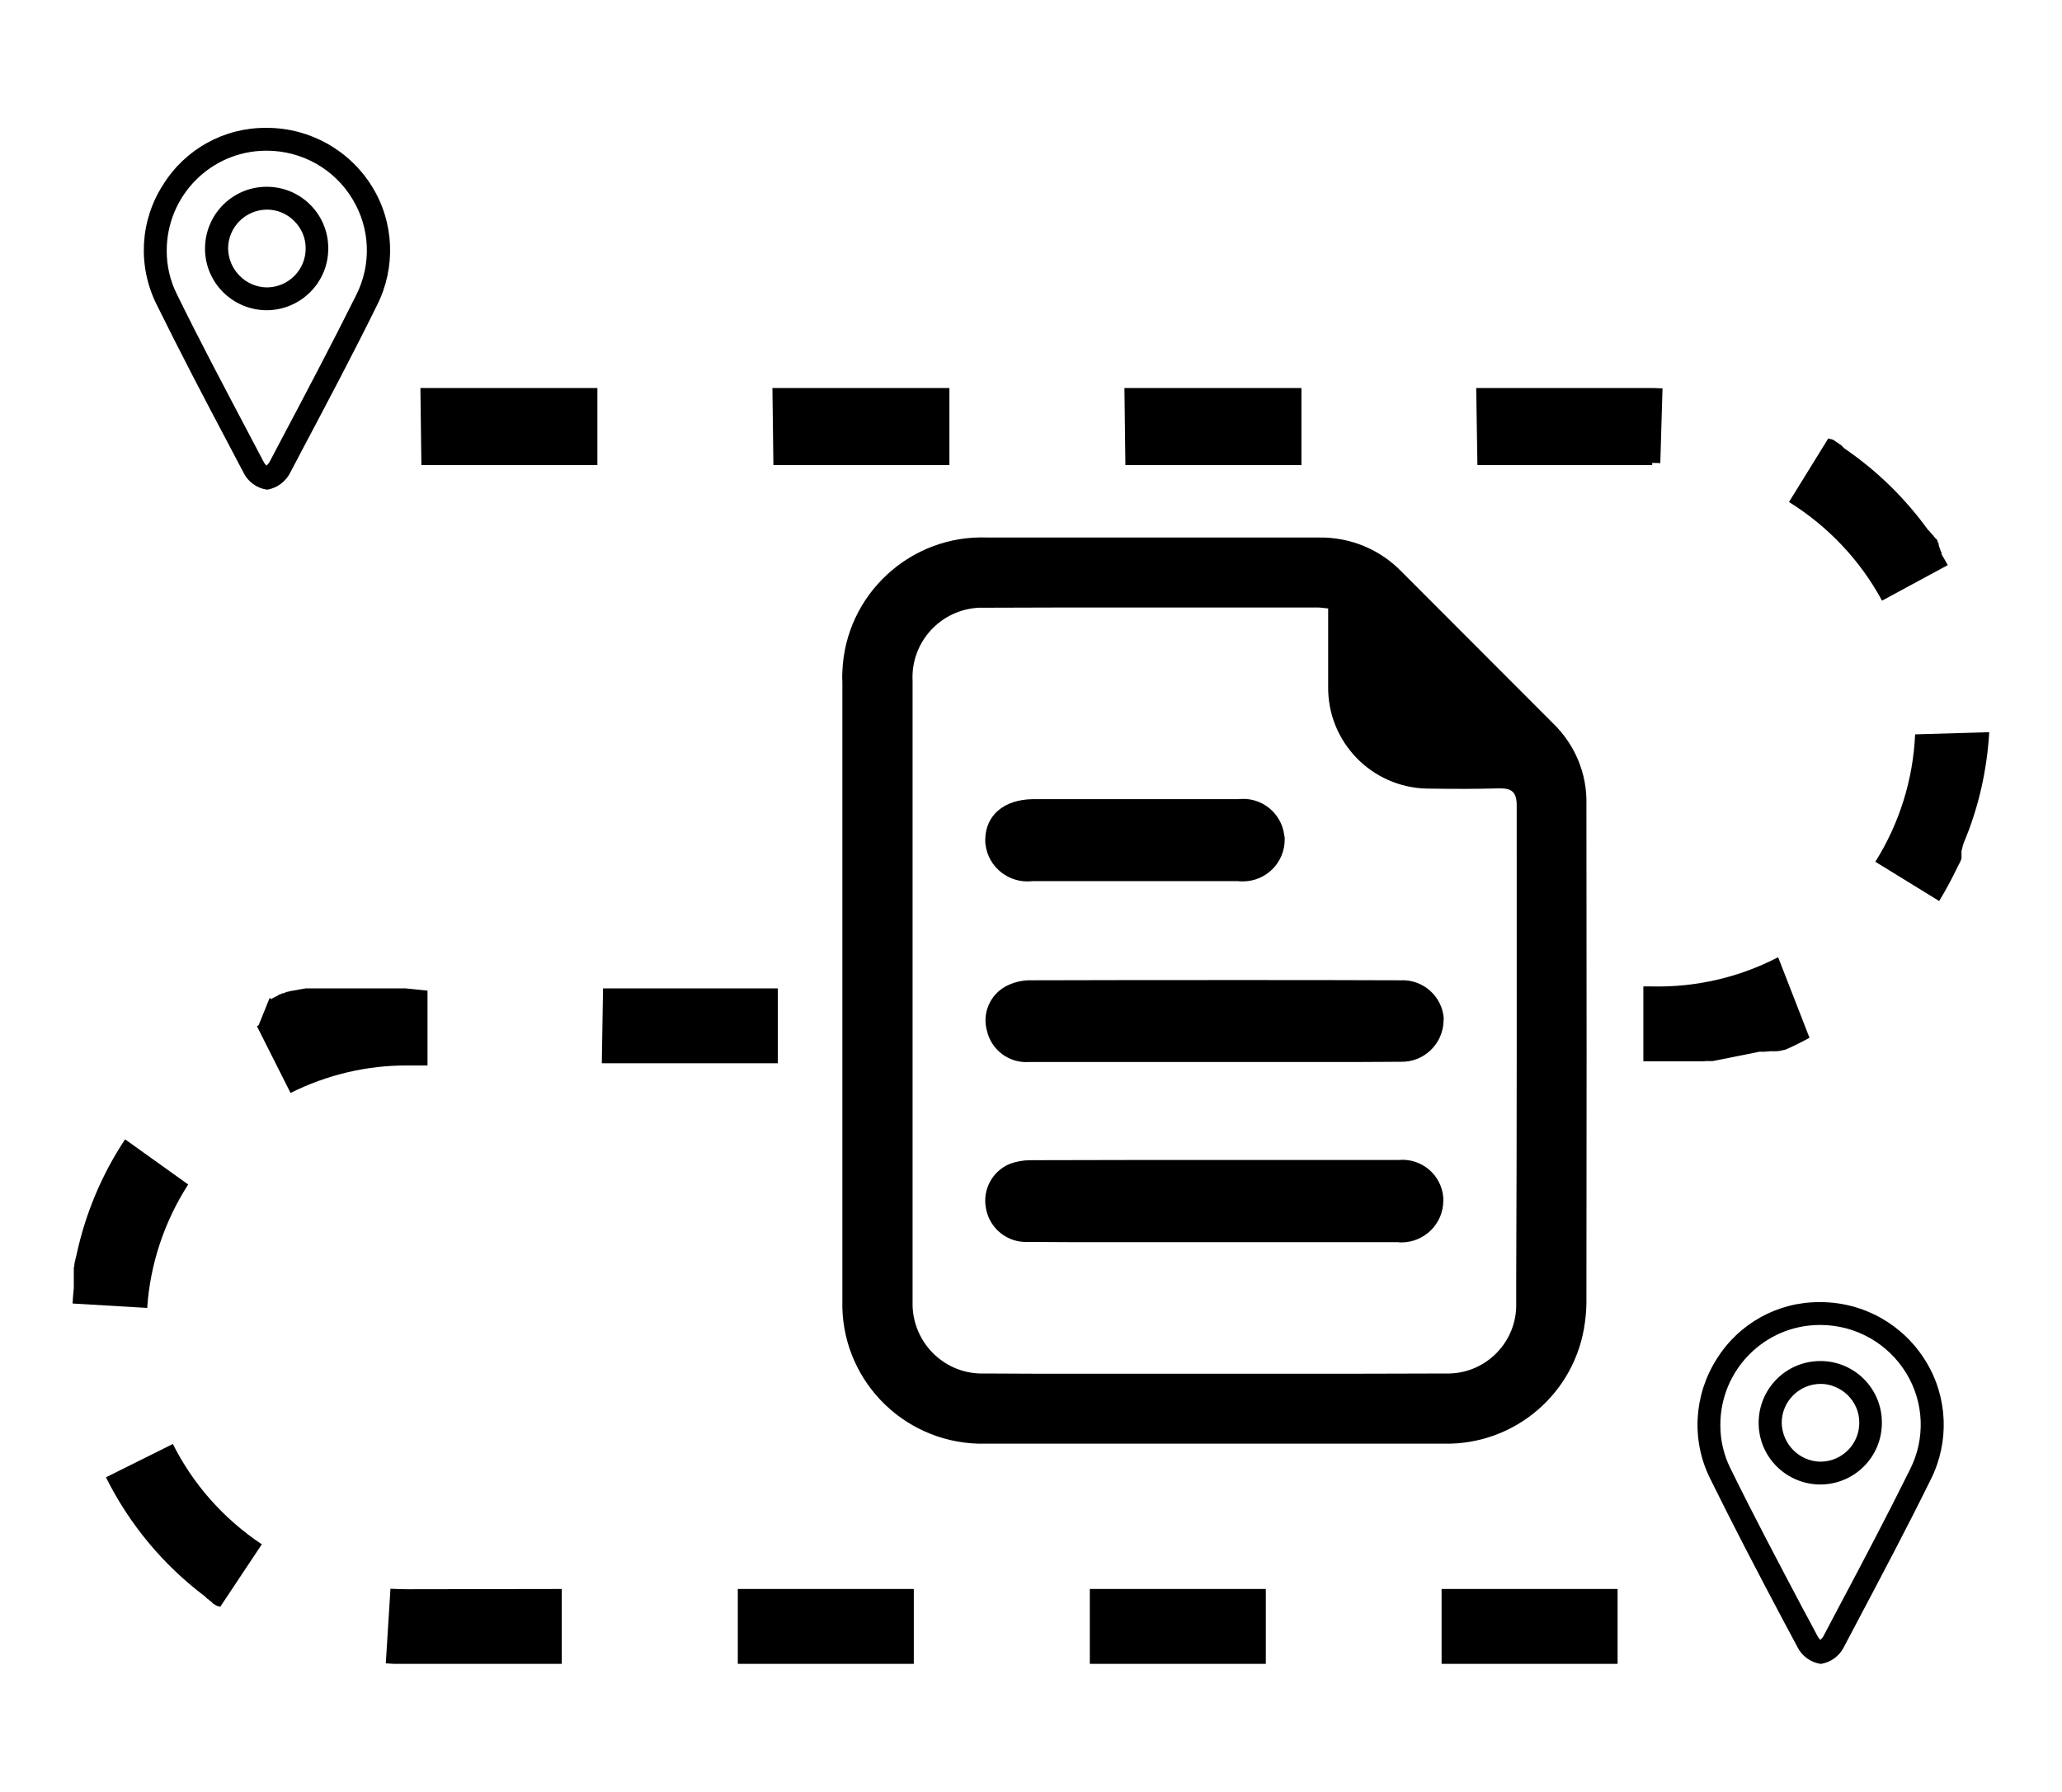 <?xml version="1.0" encoding="utf-8"?>
<!-- Generator: Adobe Illustrator 26.0.0, SVG Export Plug-In . SVG Version: 6.00 Build 0)  -->
<svg version="1.1" id="Layer_1" xmlns="http://www.w3.org/2000/svg" xmlns:xlink="http://www.w3.org/1999/xlink" x="0px" y="0px"
	 viewBox="0 0 84 73" style="enable-background:new 0 0 84 73;" xml:space="preserve">

<g>
	<defs>
		<rect id="SVGID_1_" x="176.99" y="2.5" width="68.01" height="68"/>
	</defs>
	<clipPath id="SVGID_00000066501682922648292100000011147573608135055039_">
		<use xlink:href="#SVGID_1_"  style="overflow:visible;"/>
	</clipPath>
	<g id="Group_497" style="clip-path:url(#SVGID_00000066501682922648292100000011147573608135055039_);">
		<path id="Path_740" class="st1" d="M184.29,19.41c0-3.14-0.01-6.17,0-9.2c-0.23-4.02,2.84-7.46,6.86-7.69
			c0.29-0.02,0.58-0.02,0.87,0c10.92-0.01,21.84,0.01,32.76-0.02c1.17-0.04,2.29,0.43,3.08,1.29c2.86,2.93,5.83,5.75,8.63,8.73
			c0.69,0.77,1.09,1.75,1.15,2.78c0.1,6.22,0.05,12.43,0.05,18.75c0.46,0.13,0.88,0.25,1.31,0.38c3.46,1.04,5.86,4.18,5.95,7.78
			c0.06,6.32,0.09,12.64,0,18.96c-0.13,5.11-4.27,9.21-9.38,9.28c-17.14,0.05-34.28,0.05-51.42,0c-3.94-0.01-7.13-3.22-7.11-7.16
			c0-0.01,0-0.03,0-0.04c-0.04-12.19-0.04-24.37,0-36.56C177.04,22.77,179.7,20.13,184.29,19.41 M230.41,60.7
			c1.91-0.38,2.42-1.02,2.42-2.97c0.01-13.14,0.01-26.28,0-39.42c0-0.38-0.07-0.77-0.11-1.23h-5.99c-2.96,0-3.6-0.65-3.6-3.67
			c0-2,0-3.99,0-6.04h-22.38c-2.98,0-5.96-0.02-8.95,0.01c-1.51,0.01-2.58,0.83-2.61,2.18c-0.08,3.27-0.03,6.54-0.03,9.94
			c2,0,3.86,0.01,5.71,0c1.99-0.05,3.92,0.71,5.36,2.09c1.33,1.24,2.72,2.42,4,3.72c0.97,1.04,2.36,1.59,3.78,1.51
			c4.65-0.09,9.3-0.03,13.95-0.03c5.68,0,8.45,2.78,8.45,8.47C230.42,43.7,230.42,52.14,230.41,60.7 M206.13,47.4
			c1.97,1.48,3.25,1.55,4.25,0.39s0.76-2.44-0.76-3.95c-1.32-1.33-2.63-2.66-3.98-3.96s-2.53-1.3-3.85-0.03
			c-1.53,1.47-3.03,2.97-4.5,4.5c-1,0.89-1.1,2.42-0.21,3.42c0.89,1,2.42,1.1,3.42,0.21c0.19-0.13,0.36-0.29,0.77-0.62
			c0,2.83-0.01,5.38,0,7.94c0.01,1.92,0.89,3.03,2.4,3.05c1.51,0.02,2.44-1.1,2.45-3C206.14,52.77,206.13,50.21,206.13,47.4"/>
	</g>
</g>
<g id="Group_513" transform="translate(-52.134 -404.339)">
	<path id="Path_761" class="st2" d="M115.4,433.81c-2.06-2.06-4.11-4.12-6.17-6.18c-0.88-0.91-2.1-1.41-3.36-1.39h-0.01
		c-1.69,0-3.39,0-5.09,0h-8.4c-3.14-0.13-5.8,2.32-5.92,5.46c-0.01,0.14-0.01,0.29,0,0.43c0,4.18,0,8.37,0,12.55
		c0,4.07,0,8.13,0,12.2v0.43c-0.09,3.15,2.39,5.76,5.54,5.85c0.09,0,0.19,0,0.28,0c1.99,0,3.97,0,5.96,0c1.15,0,2.31,0,3.46,0h0.71
		c2.85,0,5.7,0,8.55,0c2.9,0.06,5.38-2.07,5.75-4.95c0.04-0.28,0.06-0.56,0.06-0.84c0.01-6.76,0.01-13.52,0-20.27
		C116.79,435.86,116.29,434.67,115.4,433.81 M113.9,456.52c0,0.3,0,0.61,0,0.92c0.04,1.54-1.19,2.83-2.73,2.86
		c-0.06,0-0.11,0-0.17,0c-2.12,0.01-4.24,0.01-6.37,0.01c-1.07,0-2.14,0-3.21,0c-1.81,0-3.63,0-5.44,0c-1.24,0-2.49,0-3.73-0.01
		c-1.57,0.06-2.88-1.17-2.94-2.74c0-0.08,0-0.16,0-0.24v-0.95c0-8.1,0-16.2,0-24.29c-0.08-1.57,1.13-2.9,2.7-2.98
		c0.08,0,0.16,0,0.23,0c2.06-0.01,4.13-0.01,6.19-0.01c2.46,0,4.91,0,7.37,0c0.12,0,0.23,0.02,0.44,0.04c0,1.1,0,2.14,0,3.16
		c-0.04,2.27,1.77,4.14,4.04,4.18c0.03,0,0.07,0,0.1,0c0.5,0.01,1,0.01,1.5,0.01c0.44,0,0.88-0.01,1.31-0.02c0.03,0,0.05,0,0.07,0
		c0.47,0,0.66,0.17,0.66,0.69C113.92,443.63,113.93,450.07,113.9,456.52"/>
	<path id="Path_762" class="st2" d="M110.94,445.95c-0.03,0.93-0.8,1.67-1.74,1.65c-0.03,0-0.05,0-0.08,0
		c-1.06,0.01-2.13,0.01-3.19,0.01c-1.46,0-2.92,0-4.38,0h-0.12h-4.1c-1.09,0-2.19,0-3.29,0c-0.8,0.05-1.52-0.49-1.7-1.27
		c-0.2-0.7,0.11-1.44,0.74-1.8c0.29-0.16,0.62-0.25,0.95-0.26c2.91-0.01,5.82-0.01,8.73-0.01c2.14,0,4.28,0,6.42,0.01
		c0.92-0.05,1.71,0.65,1.77,1.57C110.94,445.87,110.94,445.91,110.94,445.95"/>
	<path id="Path_763" class="st2" d="M110.93,453.26c0,0.94-0.77,1.7-1.71,1.7c-0.04,0-0.09,0-0.13-0.01c-1.04,0-2.09,0-3.13,0h-4.37
		h-0.19h-4.06c-1.11,0-2.22,0-3.33-0.01c-0.83,0.04-1.56-0.54-1.71-1.36c-0.15-0.76,0.25-1.52,0.97-1.82
		c0.27-0.1,0.55-0.15,0.84-0.15c2.86-0.01,5.71-0.01,8.57-0.01c2.15,0,4.29,0,6.44,0c0.93-0.08,1.74,0.61,1.81,1.54
		C110.93,453.19,110.93,453.23,110.93,453.26"/>
	<path id="Path_764" class="st2" d="M104.47,438.54c0,0.94-0.75,1.7-1.69,1.71c-0.07,0-0.15,0-0.22-0.01c-1.38,0-2.75,0-4.13,0
		c-1.41,0-2.83,0-4.24,0c-0.94,0.11-1.8-0.56-1.91-1.5c-0.01-0.06-0.01-0.12-0.01-0.19c0.01-1,0.77-1.64,1.95-1.65
		c0.55,0,1.1,0,1.64,0h2.54h0.03h2.49c0.55,0,1.11,0,1.66,0c0.92-0.11,1.76,0.55,1.87,1.47
		C104.47,438.43,104.47,438.49,104.47,438.54"/>
	<path id="Path_767" class="st2" d="M119.55,420.15h-0.11v3.05c0.11,0,0.22,0,0.33,0.01l0.09-3.05
		C119.76,420.16,119.65,420.16,119.55,420.15 M131.25,426.89l-0.02-0.03l0,0c-0.01-0.01-0.01-0.02-0.02-0.03l0,0l0-0.01
		c-0.01-0.01-0.01-0.02-0.01-0.03c-0.01-0.01,0,0,0,0l-0.01-0.01c0-0.01-0.01-0.01-0.01-0.02l0,0v-0.01l0,0c0,0,0,0,0-0.01l0,0
		c0,0-0.01-0.01-0.01-0.01l0,0c0,0,0-0.01,0-0.01l0,0l-0.01-0.02l0,0c0,0,0,0,0-0.01l0,0c0,0-0.01-0.01-0.01-0.02l0,0
		c0,0,0,0,0-0.01l0,0c0,0,0,0,0,0c0,0,0,0,0,0c0,0,0-0.01-0.01-0.01l0,0c0,0,0,0,0,0c0,0,0,0,0-0.01s0,0,0-0.01l0,0
		c0-0.01,0-0.01-0.01-0.01c0,0,0,0,0-0.01l0-0.01l0,0c0,0,0-0.01,0-0.01s0,0,0,0c0,0-0.01-0.01-0.01-0.01l0,0c0,0,0,0,0-0.01
		c0-0.01,0,0,0,0s0,0,0,0c0,0,0-0.01-0.01-0.01c0,0,0,0,0-0.01c0-0.01,0,0,0-0.01c0-0.01,0,0,0,0c0,0,0,0,0-0.01c0,0,0,0,0-0.01
		l0-0.01c0,0,0,0,0,0c0,0,0,0,0-0.01c0-0.01,0,0,0-0.01s0,0,0-0.01l0,0l-0.01-0.01l0,0l-0.01-0.01l0,0l-0.01-0.01c0,0,0,0,0-0.01
		c0-0.01,0,0,0,0c0,0,0,0,0-0.01s0,0,0-0.01s0,0,0,0c0,0,0-0.01-0.01-0.01l0,0c0,0,0,0,0-0.01c0,0,0,0,0,0c0,0,0,0,0-0.01s0,0,0,0
		c0,0-0.01-0.01-0.01-0.01l0,0c0,0,0,0,0-0.01l0,0l0-0.01l0,0c0,0,0,0-0.01-0.01s0,0,0,0l0-0.01l0,0c0,0-0.01-0.01-0.01-0.01
		c0,0-0.01-0.01-0.01-0.01l0,0c0,0,0,0-0.01-0.01l0,0c0,0,0-0.01-0.01-0.01l0,0c0,0,0-0.01-0.01-0.01l0,0c0,0,0-0.01-0.01-0.01l0,0
		c0,0,0-0.01-0.01-0.01l0,0c0,0-0.01-0.01-0.01-0.01l0,0c0,0,0-0.01-0.01-0.01c0,0,0-0.01-0.01-0.01l0,0c0,0,0-0.01-0.01-0.01l0,0
		c0-0.01-0.01-0.02-0.01-0.02l0,0l-0.01-0.01l0,0c-0.01-0.01-0.01-0.01-0.01-0.02l0,0c0,0,0-0.01-0.01-0.01l0,0
		c0,0,0-0.01-0.01-0.01c0,0-0.01-0.01-0.01-0.01l0,0c0,0,0-0.01-0.01-0.01c0,0-0.01-0.01-0.02-0.02l-0.02-0.02
		c0,0-0.01-0.01-0.01-0.01l0,0c0-0.01-0.01-0.02-0.01-0.02l0,0c0,0,0-0.01-0.01-0.01l0,0l-0.02-0.02l0,0
		c-0.01-0.01-0.02-0.02-0.02-0.03l0,0c-0.01-0.01-0.02-0.02-0.03-0.03l0,0l-0.02-0.02l-0.01-0.01l0,0l-0.02-0.02
		c0,0-0.01-0.01-0.01-0.01c-0.92-1.27-2.05-2.38-3.34-3.27l0,0c-0.01-0.01-0.02-0.02-0.03-0.02c-0.01-0.01-0.02-0.02-0.03-0.02l0,0
		l-0.02-0.02c0,0-0.01,0-0.01-0.01l-0.02-0.02l-0.01-0.01l0,0l-0.02-0.02l0,0c0,0-0.01-0.01-0.01-0.01c0,0-0.01,0-0.01-0.01l0,0
		l-0.01-0.01l0,0c0,0-0.01-0.01-0.01-0.01l0,0l-0.01-0.01c0,0-0.01,0-0.01-0.01l0,0c-0.01-0.01-0.01-0.01-0.02-0.01l0,0l-0.01-0.01
		l0,0l-0.02-0.01l0,0l-0.01-0.01l0,0l-0.21-0.14l0,0c0,0,0-0.01-0.01-0.01c0,0,0,0,0,0l-0.01-0.01l0,0c0,0-0.01,0-0.01-0.01l0,0
		c0,0-0.01,0-0.01,0l0,0c0,0,0,0-0.01,0l0,0l-0.01-0.01l0,0l-0.01,0l0,0l-0.01,0l0,0c0,0-0.01,0-0.01-0.01l0,0c0,0,0,0-0.01,0l0,0
		c0,0-0.01,0-0.01-0.01c0,0,0,0-0.01,0c0,0,0,0-0.01,0h-0.01c0,0,0,0-0.01,0h0l-0.01-0.01c0,0,0,0-0.01,0c0,0,0,0-0.01,0s0,0-0.01,0
		h0h-0.01l-0.01-0.01h-0.01h0c0,0,0,0-0.01,0s0,0,0,0c0,0-0.01-0.01-0.01-0.01l0,0c0,0-0.01,0-0.01,0l0,0l0,0l-1.6,2.59
		c1.59,0.99,2.9,2.37,3.79,4.02l2.68-1.45c-0.09-0.16-0.18-0.32-0.27-0.47 M130.15,434.26c-0.08,1.84-0.64,3.63-1.62,5.19l2.6,1.6
		c0.28-0.46,0.53-0.93,0.76-1.41c0.01-0.01,0.01-0.03,0.02-0.04c0.01-0.01,0.01-0.03,0.02-0.04l0.01-0.01l0,0l0.01-0.03l0.01-0.01
		l0,0c0-0.01,0.01-0.02,0.01-0.03l0.01-0.01l0,0l0.01-0.03l0,0c0,0,0-0.01,0.01-0.01l0,0c0,0,0-0.01,0.01-0.01c0,0,0-0.01,0-0.01
		l0,0c0,0,0,0,0-0.01s0,0,0,0s0-0.01,0-0.01l0,0l0-0.01l0,0c0,0,0-0.01,0.01-0.01l0,0l0.01-0.01l0,0c0,0,0-0.01,0-0.01l0,0
		c0,0,0-0.01,0.01-0.01l0,0c0,0,0,0,0-0.01l0,0l0-0.01l0,0c0,0,0-0.01,0-0.01l0,0c0,0,0-0.01,0-0.01l0,0c0,0,0-0.01,0-0.01l0,0
		c0,0,0-0.01,0-0.01l0,0c0,0,0-0.01,0-0.01s0,0,0,0s0-0.01,0-0.01s0,0,0,0c0,0,0-0.01,0-0.01l0,0c0,0,0,0,0-0.01l0,0
		c0,0,0-0.01,0-0.01l0,0c0,0,0,0,0-0.01s0,0,0,0c0,0,0,0,0-0.01l0,0c0,0,0,0,0-0.01c0,0,0,0,0-0.01c0,0,0,0,0-0.01l0,0
		c0,0,0-0.01,0-0.01c0,0,0,0,0-0.01c0,0,0,0,0-0.01c0-0.01,0,0,0-0.01s0-0.01,0-0.01c0,0,0,0,0-0.01c0-0.01,0,0,0-0.01
		c0-0.01,0,0,0,0c0,0,0,0,0-0.01c0,0,0-0.01,0-0.01c0,0,0,0,0-0.01c0,0,0,0,0,0c0,0,0-0.01,0-0.01c0,0,0,0,0-0.01c0,0,0,0,0-0.01
		s0,0,0-0.01c0,0,0-0.01,0-0.01c0,0,0,0,0,0c0,0,0,0,0-0.01c0,0,0,0,0-0.01s0,0,0,0c0-0.01,0.01-0.02,0.01-0.02l0,0c0,0,0,0,0-0.01
		l0,0c0-0.01,0-0.02,0.01-0.03c0-0.01,0,0,0,0s0-0.01,0-0.01l0,0c0-0.01,0.01-0.02,0.01-0.03l0,0c0,0,0-0.01,0-0.01l0,0l0.01-0.03
		l0,0c0,0,0-0.01,0-0.01l0,0c0,0,0-0.01,0-0.01c0,0,0-0.01,0.01-0.02l0,0c0,0,0,0,0-0.01l0,0c0,0,0,0,0-0.01l0,0l0.01-0.03l0,0
		c0.01-0.01,0.01-0.03,0.01-0.04l0,0c0.01-0.03,0.02-0.05,0.03-0.08c0.6-1.43,0.94-2.95,1.03-4.49L130.15,434.26z M124.57,443.34
		c-1.58,0.82-3.34,1.23-5.13,1.19h-0.36v3.05h0.51h0.01h0.1c0,0,0.01,0,0.01,0h0.07h0.01h0.06c0,0,0,0,0.01,0h0.05c0,0,0,0,0.01,0
		h0.04h0.01h0.04c0,0,0.01,0,0.01,0h0.03h0.01h0.03c0,0,0.01,0,0.01,0h0.03h0.01h0.01c0.01,0,0.02,0,0.03,0h0.03l0,0h0.03h0.01h0.02
		c0,0,0.01,0,0.01,0h0.03l0,0h0.03l0,0h0.03h0.01h0.02l0,0h0.03l0,0h0.01h0.03l0,0h0.01h0.02c0.01,0,0.02,0,0.03,0l0,0
		c0,0,0.01,0,0.01,0h0.01l0,0c0.01,0,0.02,0,0.03,0h0.02c0,0,0.01,0,0.01,0l0,0c0,0,0.01,0,0.01,0h0.02c0,0,0.01,0,0.01,0h0.01l0,0
		c0.01,0,0.02,0,0.03,0h0.01l0,0h0.01c0.01,0,0.02,0,0.03,0h0.02c0,0,0.01,0,0.01,0l0,0c0.01,0,0.02,0,0.03,0l0,0h0.01
		c0,0,0,0,0.01,0l0,0h0.03l0,0c0,0,0.01,0,0.01,0l0,0h0.01l0,0h0.03l0,0h0.01c0,0,0.01,0,0.01,0l0,0h0.03h0.01l0,0h0.01h0.03l0,0
		h0.01l0,0c0,0,0.01,0,0.01,0l0,0h0.03l0,0h0.01c0,0,0.01,0,0.01,0l0,0c0.01,0,0.02,0,0.03,0l0,0h0.01l0,0c0,0,0.01,0,0.01,0l0,0
		c0.01,0,0.02,0,0.03,0h0.01l0,0h0.01l0,0h0.03l0,0h0.01c0,0,0.01,0,0.01,0l0,0c0.01,0,0.02,0,0.03,0l0,0c0,0,0.01,0,0.01,0l0,0
		c0,0,0.01,0,0.01,0l0,0c0.01,0,0.02,0,0.03,0l0,0c0,0,0.01,0,0.01,0l0,0c0,0,0.01,0,0.01,0l0,0c0.01,0,0.02,0,0.03,0l0,0
		c0,0,0.01,0,0.01,0l0,0h0.01l0,0c0.01,0,0.02,0,0.03,0l0,0c0,0,0.01,0,0.01,0l0,0c0,0,0.01,0,0.01,0l0,0h0.03h0.01l0,0h0.01l0,0
		c0.01,0,0.02,0,0.03,0l0,0c0,0,0.01,0,0.01,0l0,0c0,0,0.01,0,0.01,0c0.01,0,0.02,0,0.03,0h0.01l0,0c0,0,0.01,0,0.01,0l0,0
		l0.03-0.01l0,0c0,0,0.01,0,0.01,0l0,0h0.01l0,0c0.01,0,0.02,0,0.03,0l0,0c0,0,0.01,0,0.01,0l0,0c0,0,0.01,0,0.01,0
		c0.01,0,0.02,0,0.03,0h0.01l0,0c0,0,0.01,0,0.01,0l0,0c0.01,0,0.02,0,0.03,0h0.01l0,0h0.01l0,0l0.03,0c0,0,0.01,0,0.01,0l0,0h0.01
		l0,0l0.03,0c0.01,0,0.01,0,0.01,0l0,0c0,0,0.01,0,0.01,0l0,0c0.01,0,0.02,0,0.03,0l0,0c0,0,0.01,0,0.01,0l0,0c0,0,0.01,0,0.01,0
		l0.03-0.01h0.01l0,0c0,0,0.01,0,0.01,0l0,0l0.03-0.01h0.01l0,0h0.01c0.01,0,0.03-0.01,0.04-0.01h0.01l0.04-0.01h0.01
		c0.01,0,0.03-0.01,0.04-0.01l0,0h0.01l0,0l0.04-0.01l0,0h0.01l0,0l0.04-0.01l0,0h0.01l0.04-0.01l0,0h0.01l0.04-0.01l0,0
		c0,0,0.01,0,0.01,0l0.04-0.01l0,0h0.01l0.04-0.01l0,0c0,0,0.01,0,0.01,0c0.01,0,0.03,0,0.04-0.01l0,0c0,0,0.01,0,0.01,0l0,0
		c0.01,0,0.03-0.01,0.04-0.01l0,0h0.01l0,0l0.04-0.01h0.01l0.04-0.01c0,0,0.01,0,0.01,0l0.04-0.01l0,0c0,0,0.01,0,0.01,0l0,0
		c0.01,0,0.03-0.01,0.04-0.01l0,0h0.01l0,0c0.01,0,0.02,0,0.03-0.01h0.01l0,0h0.01l0.04-0.01l0,0h0.01l0,0
		c0.01,0,0.02-0.01,0.04-0.01l0,0h0.01l0.04-0.01l0,0h0.01l0,0l0.03-0.01c0,0,0.01,0,0.01,0h0.01l0.04-0.01l0,0h0.01l0,0l0.04-0.01
		c0,0,0.01,0,0.01,0l0.04-0.01l0,0h0.01l0.04-0.01l0,0c0,0,0.01,0,0.01,0l0,0l0.04-0.01l0,0c0,0,0.01,0,0.01,0l0,0l0.04-0.01l0,0
		h0.01l0.04-0.01l0,0c0,0,0.01,0,0.01,0l0.04-0.01c0,0,0.01,0,0.01,0c0.01,0,0.03-0.01,0.04-0.01l0,0h0.01l0.03-0.01
		c0,0,0.01,0,0.01,0l0,0h0.01c0.01,0,0.02,0,0.03-0.01l0,0c0,0,0.01,0,0.01,0l0,0c0,0,0.01,0,0.01,0l0,0l0.03-0.01l0,0
		c0,0,0.01,0,0.01,0l0,0c0,0,0.01,0,0.01,0l0,0l0.03-0.01c0,0,0.01,0,0.01,0l0,0h0.01l0,0l0.03-0.01h0.01l0,0c0,0,0.01,0,0.01,0l0,0
		c0.01,0,0.02-0.01,0.02-0.01l0,0c0,0,0.01,0,0.01,0l0,0c0,0,0.01,0,0.01,0l0,0c0,0,0.01,0,0.01,0l0.01-0.01l0,0h0.01l0,0
		c0,0,0.01,0,0.01,0l0,0c0,0,0.01,0,0.01,0c0,0,0.01,0,0.01,0l0,0h0.01l0,0h0.01l0,0c0,0,0.01,0,0.01,0l0,0c0,0,0.01,0,0.01,0l0,0
		h0.01l0,0c0,0,0.01,0,0.01,0l0,0h0.01l0.01,0l0,0c0,0,0.01,0,0.01,0s0,0,0,0h0.01l0,0c0,0,0.01,0,0.01,0l0,0c0,0,0.01,0,0.01,0l0,0
		c0,0,0.01,0,0.01,0l0,0c0,0,0,0,0.01,0l0,0c0,0,0.01,0,0.01,0l0,0c0,0,0.01,0,0.01,0l0,0c0,0,0.01,0,0.01,0l0,0c0,0,0.01,0,0.01,0
		l0,0h0.01l0,0c0,0,0.01,0,0.01,0l0,0c0,0,0,0,0.01,0l0,0h0.01l0,0c0,0,0.01,0,0.01,0l0,0l0.01-0.01l0,0h0.01l0,0c0,0,0.01,0,0.01,0
		c0,0,0,0,0,0c0,0,0.01,0,0.01,0s0,0,0,0c0,0,0.01,0,0.01,0l0,0h0.01h0c0,0,0,0,0.01,0l0,0c0,0,0.01,0,0.01,0l0,0h0.01l0,0
		c0,0,0,0,0.01,0c0,0,0,0,0.01,0h0.01l0,0c0,0,0,0,0.01,0h0.01l0.01-0.01c0,0,0,0,0.01,0c0,0,0,0,0.01,0c0.01,0,0,0,0,0
		c0,0,0,0,0.01,0h0.01c0,0,0,0,0,0h0.01h0.01l0,0h0.01c0,0,0,0,0.01,0h0.01h0c0,0,0,0,0.01,0h0.01c0,0,0.01,0,0.01,0h0.01h0h0.01
		c0,0,0,0,0.01,0h0h0.01c0,0,0.01,0,0.01,0h0.01c0,0,0,0,0.01,0h0h0.01h0.01c0,0,0,0,0,0h0.01h0.01c0,0,0,0,0.01,0h0.01h0h0.01
		c0,0,0,0,0.01,0h0h0.01h0.01c0,0,0,0,0.01,0h0.01h0h0.01c0,0,0,0,0.01,0h0c0,0,0,0,0.01,0l0.01-0.01l0,0h0h0.01h0.01c0,0,0,0,0,0
		h0.01h0.01l0.01,0l0,0h0c0,0,0,0,0.01,0h0.01c0,0,0,0,0,0h0.01l0,0c0.01,0,0.02-0.01,0.02-0.01l0,0c0,0,0,0,0.01,0c0,0,0,0,0,0
		c0,0,0,0,0.01,0l0,0l0.02-0.01l0,0c0,0,0,0,0.01,0l0,0c0,0,0,0,0.01,0l0,0c0.01,0,0.02-0.01,0.03-0.01l0,0c0,0,0,0,0.01,0
		c0,0,0,0,0,0s0,0,0.01,0l0,0l0.03-0.01l0,0c0,0,0.01,0,0.01,0l0,0c0,0,0,0,0.01,0l0,0c0.01-0.01,0.02-0.01,0.03-0.01l0,0l0.01,0
		l0.05-0.02l0,0c0.01,0,0.03-0.01,0.05-0.02c0.31-0.14,0.61-0.29,0.9-0.45L124.57,443.34z M69.3,423.29h7.17v-3.14h-7.21
		L69.3,423.29z M83.64,423.29h7.17v-3.14H83.6L83.64,423.29z M97.98,423.29h7.17v-3.14h-7.21L97.98,423.29z M112.32,423.29h7.12
		v-3.14h-7.17L112.32,423.29z"/>
	<path id="Path_768" class="st2" d="M110.86,472.13h7.17v-3.05h-7.17V472.13z M96.53,472.13h7.17v-3.05h-7.17L96.53,472.13z
		 M82.19,472.13h7.17v-3.05h-7.17L82.19,472.13z M68.72,469.09c-0.23,0-0.46-0.01-0.68-0.02l-0.19,3.04
		c0.11,0.01,0.21,0.01,0.32,0.02h0.02h0.04h0.01c0.01,0,0.03,0,0.04,0h0.02l0,0h0.06c0,0,0.01,0,0.01,0h0.07c0,0,0,0,0.01,0h0.11
		h0.01h6.45v-3.05L68.72,469.09z M59.18,463.17l-2.73,1.36c0.95,1.91,2.33,3.57,4.03,4.85c0.01,0.01,0.02,0.02,0.03,0.03l0,0
		c0.01,0,0.01,0.01,0.02,0.02l0.03,0.03l0,0c0.01,0.01,0.02,0.02,0.03,0.02l0,0c0.01,0.01,0.02,0.02,0.03,0.02l0,0l0.02,0.02l0,0
		l0.01,0.01l0.03,0.02l0,0l0.01,0.01l0.02,0.02l0,0c0.01,0.01,0.02,0.01,0.03,0.02l0.01,0.01l0,0c0.01,0.01,0.02,0.01,0.02,0.02l0,0
		c0,0,0,0,0.01,0.01l0,0l0.02,0.02l0,0c0,0,0,0,0.01,0.01l0,0l0.02,0.02l0,0c0,0,0,0,0.01,0l0,0l0.02,0.01c0,0,0.01,0,0.01,0.01l0,0
		l0.01,0.01c0,0,0.01,0.01,0.01,0.01l0,0l0.01,0l0,0c0,0,0,0,0.01,0c0,0,0.01,0.01,0.01,0.01l0,0c0,0,0,0,0.01,0l0,0l0.02,0.02l0,0
		h0.01l0,0l0.01,0.01l0,0l0.01,0l0,0c0,0,0,0,0.01,0h0c0,0,0.01,0,0.01,0.01H61c0,0,0,0,0.01,0l0,0c0,0,0,0,0.01,0c0,0,0,0,0.01,0
		c0,0,0,0.01,0.01,0.01s0,0,0,0c0,0,0,0,0.01,0c0,0,0,0,0.01,0s0,0,0,0c0,0,0,0,0.01,0c0,0,0.01,0.01,0.01,0.01l0,0c0,0,0,0,0.01,0
		c0,0,0,0,0.01,0h0l0.01,0l0,0l1.69-2.54c-1.56-1.04-2.82-2.46-3.65-4.14 M57.23,450.76c-0.95,1.43-1.62,3.03-1.98,4.71
		c0,0.01-0.01,0.03-0.01,0.04c0,0.01-0.01,0.03-0.01,0.04l0,0c0,0.01-0.01,0.03-0.01,0.04l0,0c0,0.01-0.01,0.03-0.01,0.04
		c0,0.01-0.01,0.03-0.01,0.04l0,0c0,0.01,0,0.03-0.01,0.04l0,0c0,0,0,0.01,0,0.01c0,0.01,0,0.02-0.01,0.03l0,0
		c0,0.01,0,0.03-0.01,0.04l0,0c0,0,0,0.01,0,0.01c0,0,0,0.02,0,0.03l0,0c0,0,0,0.01,0,0.01l0,0c0,0.01,0,0.02-0.01,0.03l0,0v0.01
		l0,0c0,0.01,0,0.02,0,0.03l0,0c0,0,0,0.01,0,0.01l0,0c0,0.01,0,0.02-0.01,0.03l0,0c0,0,0,0,0,0.01l0,0l-0.01,0.03l0,0
		c0,0,0,0.01,0,0.01l0,0c0,0.01,0,0.02,0,0.03l0,0c0,0,0,0,0,0.01v0.01c0,0,0,0,0,0.01c0,0.01,0,0.01,0,0.02l0,0v0.01l0,0
		c0,0,0,0.01,0,0.01l0,0c0,0,0,0.01,0,0.01c0,0,0,0,0,0.01v0.01c0,0,0,0,0,0.01v0.01c0,0,0,0,0,0.01c0,0,0,0.01,0,0.01v0.01
		c0,0,0,0,0,0.01v0c0,0,0,0,0,0.01c0,0,0,0,0,0.01v0.01c0,0,0,0,0,0.01v0.01c0,0,0,0,0,0.01c0,0,0,0,0,0v0.01c0,0,0,0.01,0,0.01
		c0,0,0,0.01,0,0.01v0.01c0,0,0,0,0,0.01v0.01c0,0,0,0.01,0,0.01v0.01c0,0,0,0,0,0.01s0,0,0,0.01v0.01c0,0,0,0,0,0.01v0.01
		c0,0,0,0,0,0.01c0,0,0,0.01,0,0.01v0c0,0,0,0.01,0,0.01v0.01c0,0,0,0.01,0,0.01l0,0c0,0,0,0.01,0,0.01v0.01c0,0,0,0,0,0.01v0.01
		c0,0,0,0.01,0,0.01l0,0c0,0,0,0.01,0,0.01c0,0,0,0,0,0.01v0.01c0,0,0,0,0,0v0.01c0,0,0,0.01,0,0.01l0,0v0.01l0,0v0.01l0,0
		c0,0,0,0.01,0,0.01l0,0c0,0,0,0.01,0,0.01l0,0c0,0,0,0.01,0,0.01l0,0c0,0,0,0.01,0,0.01l0,0c0,0,0,0.01,0,0.01l0,0
		c0,0.01,0,0.02,0,0.03l0,0c0,0,0,0.01,0,0.01l0,0c0,0,0,0.01,0,0.01l0,0c0,0,0,0.01,0,0.01v0.01l0,0c0,0,0,0.01,0,0.01v0.01
		c0,0,0,0.01,0,0.01l0,0c0,0,0,0.01,0,0.01c0,0.01,0,0.02,0,0.03l0,0l0,0.04l0,0c0,0.01,0,0.03,0,0.04l0,0
		c-0.02,0.21-0.04,0.42-0.05,0.63l3.04,0.18c0.12-1.79,0.7-3.52,1.67-5.03L57.23,450.76z M68.66,444.61h-0.14c0,0-0.01,0-0.01,0
		H68.4c0,0,0,0-0.01,0h-0.07c0,0,0,0-0.01,0h-0.06c0,0,0,0-0.01,0h-0.04c0,0-0.01,0-0.01,0h-0.05l0,0h-0.04c0,0,0,0-0.01,0h0.02
		c0,0-0.01,0-0.01,0h-0.03c0,0-0.01,0-0.01,0h-0.03c0,0-0.01,0-0.01,0H68c0,0,0,0-0.01,0h-0.03l0,0h-0.03h-0.01H67.9H67.9h-0.02
		c0,0-0.01,0-0.01,0h-0.02c0,0,0,0-0.01,0h-0.02c0,0,0,0-0.01,0H67.8c0,0-0.01,0-0.01,0h-0.02h0h-0.02l0,0h-0.01c0,0-0.01,0-0.01,0
		H67.7c0,0-0.01,0-0.01,0h-0.02c0,0-0.01,0-0.01,0h-0.01c-0.01,0-0.01,0-0.01,0h-0.02c0,0,0,0-0.01,0H67.6c0,0,0,0,0,0h-0.02l0,0
		h-0.01h-0.01h-0.02l0,0h-0.02c0,0,0,0,0,0H67.5h-0.01h-0.01c0,0,0,0-0.01,0h-0.02c0,0-0.01,0-0.01,0h-0.01c0,0,0,0,0,0h-0.01h-0.01
		h-0.01l0,0h-0.02c0,0,0,0-0.01,0h-0.01l0,0h-0.01h-0.02h-0.02c0,0,0,0-0.01,0h-0.01c0,0,0,0-0.01,0h-0.01l0,0h-0.01
		c0,0-0.01,0-0.01,0l0,0h-0.01h-0.01h-0.01h-0.01c0,0-0.01,0-0.01,0l0,0h-0.01l0,0c0,0-0.01,0-0.01,0h-0.01l0,0h-0.01
		c0,0,0,0-0.01,0l0,0c0,0-0.01,0-0.01,0h-0.01c0,0-0.01,0-0.01,0h-0.01c0,0,0,0,0,0H67.1c0,0,0,0-0.01,0h-0.01c0,0,0,0-0.01,0l0,0
		c0,0,0,0-0.01,0h-0.01c0,0-0.01,0-0.01,0l0,0c0,0-0.01,0-0.01,0h-0.01h-0.01h-0.01c0,0,0,0,0,0H67c0,0,0,0-0.01,0h-0.03h-0.01l0,0
		h-0.01l0,0c0,0,0,0-0.01,0h-0.01c0,0,0,0-0.01,0h-0.01c0,0,0,0-0.01,0H66.9h0h-0.01c0,0-0.01,0-0.01,0h-0.01h-0.01c0,0,0,0,0,0
		h-0.01l0,0h-0.01c0,0,0,0-0.01,0l0,0c-0.01,0-0.02,0-0.02,0l0,0c0,0-0.01,0-0.01,0l0,0c0,0,0,0-0.01,0h-0.01c0,0,0,0-0.01,0l0,0
		c0,0-0.01,0-0.01,0l0,0h-0.01l0,0h-0.01l0,0c0,0,0,0-0.01,0h-0.01c0,0,0,0-0.01,0h-0.01c0,0,0,0-0.01,0l0,0c0,0,0,0-0.01,0H66.7
		c0,0-0.01,0-0.01,0c0,0-0.01,0-0.01,0l0,0h-0.01l0,0h-0.01l0,0h-0.01h-0.01h-0.01l0,0c0,0-0.01,0-0.01,0l0,0c0,0-0.01,0-0.01,0l0,0
		h-0.01l0,0H66.6l0,0h-0.01l0,0h-0.01h-0.01c0,0,0,0-0.01,0l0,0c0,0-0.01,0-0.01,0c0,0,0,0,0,0h-0.01l0,0c0,0,0,0-0.01,0h0
		c0,0,0,0-0.01,0l0,0c0,0,0,0-0.01,0h-0.01c0,0-0.01,0-0.01,0l0,0c0,0-0.01,0-0.01,0l0,0h-0.01h-0.01H66.4c0,0,0,0,0,0
		c0,0-0.01,0-0.01,0h-0.01c0,0,0,0-0.01,0l0,0h-0.01l0,0c0,0-0.01,0-0.01,0l0,0h-0.01c0,0,0,0-0.01,0c0,0,0,0-0.01,0h-0.02
		c0,0,0,0-0.01,0H66.3H66.3l0,0c0,0-0.01,0-0.01,0l0,0c0,0-0.01,0-0.01,0l0,0h-0.01l0,0h-0.01h-0.01c0,0,0,0,0,0c0,0,0,0-0.01,0
		h-0.01h0c0,0,0,0-0.01,0l0,0h-0.01l0,0h-0.01l0,0c0,0,0,0-0.01,0h0c0,0,0,0-0.01,0l0,0c0,0,0,0-0.01,0h0c0,0-0.01,0-0.01,0l0,0
		h-0.01l0,0h-0.01l0,0h-0.01c0,0,0,0-0.01,0c0,0,0,0-0.01,0l0,0c0,0,0,0-0.01,0h-0.04c0,0-0.01,0-0.01,0l0,0c0,0-0.01,0-0.01,0l0,0
		h-0.01l0,0h-0.01l0,0c0,0-0.01,0-0.01,0l0,0h-0.01l0,0h-0.01l0,0H66l0,0c0,0-0.01,0-0.01,0l0,0c0,0-0.01,0-0.01,0l0,0
		c0,0-0.01,0-0.01,0c0,0,0,0-0.01,0h-0.01l0,0h-0.01l0,0c0,0-0.01,0-0.01,0l0,0c0,0,0,0-0.01,0h-0.01c0,0,0,0-0.01,0l0,0
		c0,0-0.01,0-0.01,0h-0.01c0,0,0,0-0.01,0l0,0c0,0-0.01,0-0.01,0l0,0c-0.01,0-0.01,0-0.01,0l0,0c0,0-0.01,0-0.01,0l0,0h-0.01l0,0
		c0,0,0,0-0.01,0l0,0c0,0-0.01,0-0.01,0l0,0c0,0-0.01,0-0.01,0l0,0c0,0-0.01,0-0.01,0l0,0c0,0-0.01,0-0.01,0l0,0c0,0,0,0-0.01,0h0
		c0,0,0,0-0.01,0h-0.01c0,0,0,0-0.01,0l0,0h-0.01l0,0h-0.01l0,0c0,0-0.01,0-0.01,0c0,0,0,0-0.01,0c0,0,0,0-0.01,0l0,0
		c0,0,0,0-0.01,0h-0.01c0,0,0,0,0,0h-0.01c0,0,0,0-0.01,0l0,0H65.7l0,0h-0.01l0,0c0,0,0,0-0.01,0h-0.01c0,0,0,0-0.01,0h-0.09
		c0,0,0,0-0.01,0c-0.01,0,0,0,0,0s0,0-0.01,0h0h-0.01l0,0h-0.01h-0.01c0,0,0,0,0,0h-0.01c0,0,0,0-0.01,0l0,0c0,0-0.01,0-0.01,0H65.5
		c0,0,0,0-0.01,0c-0.01,0,0,0,0,0h-0.01l0,0c0,0-0.01,0-0.01,0l0,0c0,0,0,0-0.01,0s0,0,0,0s0,0-0.01,0c0,0,0,0,0,0c0,0,0,0-0.01,0
		h-0.03c0,0,0,0-0.01,0l0,0h-0.01l0,0h-0.01l0,0c0,0,0,0-0.01,0c0,0,0,0-0.01,0h0c0,0,0,0-0.01,0c0,0,0,0-0.01,0l0,0c0,0,0,0-0.01,0
		l0,0h-0.01c0,0,0,0,0,0h-0.01l0,0c0,0-0.01,0-0.01,0l0,0c0,0-0.01,0-0.01,0l0,0c0,0,0,0-0.01,0s0,0,0,0s-0.01,0-0.01,0l0,0h-0.01
		l0,0h-0.01l0,0h-0.01c0,0-0.01,0-0.01,0h-0.01c0,0,0,0-0.01,0l0,0c0,0,0,0-0.01,0s0,0,0,0c0,0-0.01,0-0.01,0l0,0h-0.01l0,0
		c0,0-0.01,0-0.01,0h-0.01c0,0,0,0-0.01,0c0,0,0,0,0,0c0,0,0,0-0.01,0l0,0c0,0,0,0-0.01,0l0,0h-0.01l0,0h-0.01l0,0c0,0,0,0-0.01,0
		l0,0c0,0,0,0-0.01,0h-0.01c0,0,0,0-0.01,0l0,0c0,0,0,0-0.01,0l0,0h-0.01l0,0h-0.01l0,0c0,0,0,0-0.01,0c-0.01,0,0,0,0,0H65.1l0,0
		c0,0,0,0-0.01,0c0,0,0,0,0,0c0,0,0,0-0.01,0l0,0h-0.01h-0.01l0,0h-0.01h-0.01c0,0,0,0-0.01,0s0,0,0,0c0,0,0,0-0.01,0l0,0h-0.01l0,0
		h-0.01l0,0H65l0,0h-0.01l0,0c0,0,0,0-0.01,0c0,0,0,0,0,0c0,0,0,0-0.01,0l0,0c0,0-0.01,0-0.01,0l0,0h-0.01l0,0h-0.01l0,0h-0.01l0,0
		c0,0-0.01,0-0.01,0l0,0c0,0,0,0-0.01,0l0,0c0,0,0,0-0.01,0c0,0,0,0-0.01,0H64.9l0,0h-0.01l0,0c0,0-0.01,0-0.01,0l0,0
		c0,0-0.01,0-0.01,0h-0.01c0,0,0,0-0.01,0s0,0,0,0c0,0,0,0-0.01,0l0,0h-0.01h-0.01l0,0h-0.01l0,0h-0.01l0,0c0,0-0.01,0-0.01,0l0,0
		c0,0-0.01,0-0.01,0l0,0c0,0-0.01,0-0.01,0l0,0h-0.01h-0.01l0,0c0,0,0,0-0.01,0l0,0c0,0,0,0-0.01,0l0,0c0,0-0.01,0-0.01,0l0,0
		c0,0-0.01,0-0.01,0l0,0c0,0-0.01,0-0.01,0l0,0h-0.01l0,0H64.7l0,0c0,0,0,0-0.01,0l0,0h-0.01l0,0c0,0-0.01,0-0.01,0l0,0h-0.01l0,0
		c0,0-0.01,0-0.01,0l0,0h-0.01l0,0c0,0,0,0-0.01,0l0,0c0,0-0.01,0-0.01,0l0,0h-0.01l0,0h-0.01l0,0c0,0-0.01,0-0.01,0c0,0,0,0,0,0
		H64.6l0,0c0,0-0.01,0-0.01,0l0,0h-0.01l0,0c0,0-0.01,0-0.01,0l0,0l-0.02,0.01l0,0h-0.01l0,0h-0.01l0,0h-0.01l0,0c0,0-0.01,0-0.01,0
		l0,0c-0.01,0-0.02,0.01-0.02,0.01l0,0h-0.01l0,0c0,0-0.01,0-0.01,0l0,0c0,0,0,0-0.01,0l0,0h-0.01l0,0c-0.01,0-0.01,0-0.02,0.01l0,0
		c0,0,0,0-0.01,0l0,0h-0.01l0,0c0,0,0,0-0.01,0c-0.01,0,0,0,0,0s0,0-0.01,0l0,0l-0.02,0.01l0,0c0,0-0.01,0-0.01,0l0,0
		c0,0-0.01,0-0.01,0c0,0,0,0,0,0h-0.01l0,0h-0.01l0,0c-0.01,0-0.01,0.01-0.02,0.01l0,0h-0.01l0,0h-0.01l0,0H64.3l0,0h-0.01l0,0
		l-0.02,0.01l0,0h-0.01l0,0c0,0-0.01,0-0.01,0c0,0,0,0,0,0h-0.01l0,0h-0.01l0,0l-0.02,0.01l0,0h-0.01l0,0H64.2l0,0h-0.01l0,0
		c0,0-0.01,0-0.01,0l0,0l-0.02,0.01l0,0c0,0,0,0-0.01,0l0,0h-0.01l0,0h-0.01l0,0c0,0-0.01,0-0.01,0l0,0c-0.01,0-0.02,0.01-0.02,0.01
		l0,0c0,0-0.01,0-0.01,0l0,0h-0.01l0,0c0,0-0.01,0-0.01,0l0,0c0,0-0.01,0-0.01,0l0,0c-0.01,0-0.02,0.01-0.02,0.01c0,0-0.01,0-0.01,0
		l0,0c0,0,0,0-0.01,0l0,0h-0.01l0,0c0,0-0.01,0-0.01,0l0,0l-0.02,0.01c0,0-0.01,0-0.01,0l0,0h-0.01l0,0c0,0-0.01,0-0.01,0l0,0
		c0,0-0.01,0-0.01,0l0,0c-0.01,0-0.02,0.01-0.02,0.01l-0.01,0.01H63.9l0,0c0,0,0,0-0.01,0l0,0c0,0-0.01,0-0.01,0l0,0l-0.03,0.01l0,0
		c0,0-0.01,0-0.01,0l0,0c0,0-0.01,0-0.01,0l0,0h-0.01l0,0l-0.03,0.01l0,0l-0.01,0.01l0,0h-0.01l0,0l-0.01,0.01l-0.03,0.01l0,0h-0.01
		l0,0c0,0-0.01,0-0.01,0l0,0c0,0-0.01,0-0.01,0.01c-0.01,0.01-0.02,0.01-0.03,0.01l0,0c0,0-0.01,0-0.01,0l0,0h-0.01l0,0
		c0,0-0.01,0-0.01,0l0,0c-0.01,0.01-0.02,0.01-0.03,0.01l-0.01,0.01l0,0l-0.01,0.01l0,0c0,0-0.01,0-0.01,0l0,0
		c-0.01,0-0.02,0.01-0.03,0.01l0,0h-0.01l0,0c0,0-0.01,0-0.01,0l0,0l-0.01,0.01l-0.04,0.02l0,0l-0.01,0.01l-0.01,0.01l-0.03,0.01
		l0,0l-0.01,0.01l0,0c0,0-0.01,0-0.01,0.01l0,0H63.4l0,0l-0.03,0.01l0,0l-0.01,0.01l0,0l-0.01,0l0,0l-0.01,0.01
		c-0.01,0.01-0.02,0.01-0.03,0.01l-0.01,0.01l0,0h-0.01l0,0l-0.01,0.01l0,0l-0.04,0.02l-0.01,0.01c-0.02,0.01-0.04,0.02-0.05,0.03
		l0,0h-0.01l0,0L63.15,445l-0.04,0.02l-0.44,1.09l-0.05,0.03l-0.01,0.01l-0.01,0l1.37,2.72c1.48-0.74,3.11-1.13,4.77-1.12h0.81
		v-3.05L68.66,444.61z M76.65,447.66h7.17v-3.05H76.7L76.65,447.66z"/>
	<g id="Group_511" transform="translate(55.776 404.339)">
		<g>
			<defs>
				<rect id="SVGID_00000018233160941358087530000005847648126128285628_" x="2.22" y="5.21" width="10.03" height="14.74"/>
			</defs>
			<clipPath id="SVGID_00000088829551582848506770000008973273465431803557_">
				<use xlink:href="#SVGID_00000018233160941358087530000005847648126128285628_"  style="overflow:visible;"/>
			</clipPath>
			
				<g id="Group_510" transform="translate(0 0)" style="clip-path:url(#SVGID_00000088829551582848506770000008973273465431803557_);">
				<path id="Path_769" class="st2" d="M7.23,19.95c-0.41-0.06-0.77-0.32-0.95-0.69l-0.6-1.14c-0.99-1.87-2-3.8-2.95-5.73
					C1.96,10.83,2.06,8.99,3,7.53C3.9,6.08,5.48,5.2,7.19,5.21h0.07C9,5.22,10.61,6.13,11.52,7.61c0.9,1.46,0.97,3.29,0.2,4.82
					c-0.97,1.97-2.02,3.95-3.03,5.86l-0.5,0.95c-0.18,0.37-0.53,0.64-0.94,0.71H7.23 M7.19,6.14c-2.24,0.01-4.05,1.84-4.04,4.09
					c0,0.61,0.14,1.21,0.41,1.75c0.94,1.92,1.96,3.84,2.94,5.7c0.2,0.38,0.4,0.76,0.6,1.14c0.03,0.06,0.07,0.11,0.12,0.15
					c0.05-0.05,0.1-0.11,0.13-0.17l0.5-0.95c1.01-1.91,2.05-3.88,3.02-5.83c0.63-1.25,0.57-2.73-0.16-3.92
					C9.98,6.89,8.67,6.15,7.25,6.14L7.19,6.14 M7.23,12.64c-1.39,0-2.52-1.12-2.52-2.51s1.12-2.52,2.51-2.52h0.01
					c1.38,0,2.5,1.12,2.5,2.5C9.74,11.5,8.62,12.63,7.23,12.64L7.23,12.64 M7.23,8.54L7.23,8.54c-0.88,0.01-1.58,0.72-1.58,1.59
					c0.02,0.87,0.72,1.57,1.58,1.58h0.01c0.88-0.01,1.58-0.73,1.57-1.6c0-0.42-0.17-0.81-0.47-1.11C8.04,8.7,7.64,8.54,7.23,8.54"/>
			</g>
		</g>
	</g>
	<g id="Group_512" transform="translate(133.776 463.303)">
		<g>
			<defs>
				<rect id="SVGID_00000094601899988988207550000012597083056319675535_" x="-12.49" y="-5.91" width="10.03" height="14.74"/>
			</defs>
			<clipPath id="SVGID_00000091730124988162477790000013541408961706426040_">
				<use xlink:href="#SVGID_00000094601899988988207550000012597083056319675535_"  style="overflow:visible;"/>
			</clipPath>
			
				<g id="Group_510-2" transform="translate(0 0)" style="clip-path:url(#SVGID_00000091730124988162477790000013541408961706426040_);">
				<path id="Path_769-2" class="st2" d="M-7.47,8.83c-0.41-0.06-0.77-0.32-0.95-0.69L-9.03,7c-0.99-1.87-2-3.8-2.95-5.73
					c-0.77-1.55-0.66-3.4,0.27-4.86c0.9-1.45,2.49-2.33,4.19-2.32h0.07C-5.71-5.9-4.1-4.99-3.19-3.5c0.9,1.46,0.97,3.29,0.2,4.82
					c-0.97,1.97-2.02,3.95-3.03,5.86l-0.5,0.95C-6.7,8.5-7.05,8.76-7.46,8.83H-7.47 M-7.52-4.98c-2.24,0.01-4.05,1.84-4.04,4.09
					c0,0.61,0.14,1.21,0.41,1.75c0.94,1.92,1.96,3.84,2.94,5.7C-8,6.94-7.8,7.32-7.6,7.7c0.03,0.06,0.07,0.11,0.12,0.15
					c0.05-0.05,0.1-0.11,0.13-0.17l0.5-0.95C-5.84,4.83-4.8,2.86-3.83,0.9c0.63-1.25,0.57-2.73-0.16-3.92
					c-0.74-1.21-2.05-1.95-3.47-1.96L-7.52-4.98 M-7.48,1.52C-8.87,1.52-10,0.4-10-0.99c0-1.39,1.12-2.52,2.51-2.52h0.01
					c1.38,0,2.5,1.12,2.5,2.5C-4.97,0.38-6.08,1.51-7.48,1.52L-7.48,1.52 M-7.48-2.58L-7.48-2.58c-0.88,0.01-1.58,0.72-1.58,1.59
					c0.02,0.87,0.72,1.57,1.58,1.58h0.01c0.88-0.01,1.58-0.73,1.57-1.6c0-0.42-0.17-0.81-0.47-1.11C-6.67-2.41-7.07-2.58-7.48-2.58"
					/>
			</g>
		</g>
	</g>
</g>
</svg>

